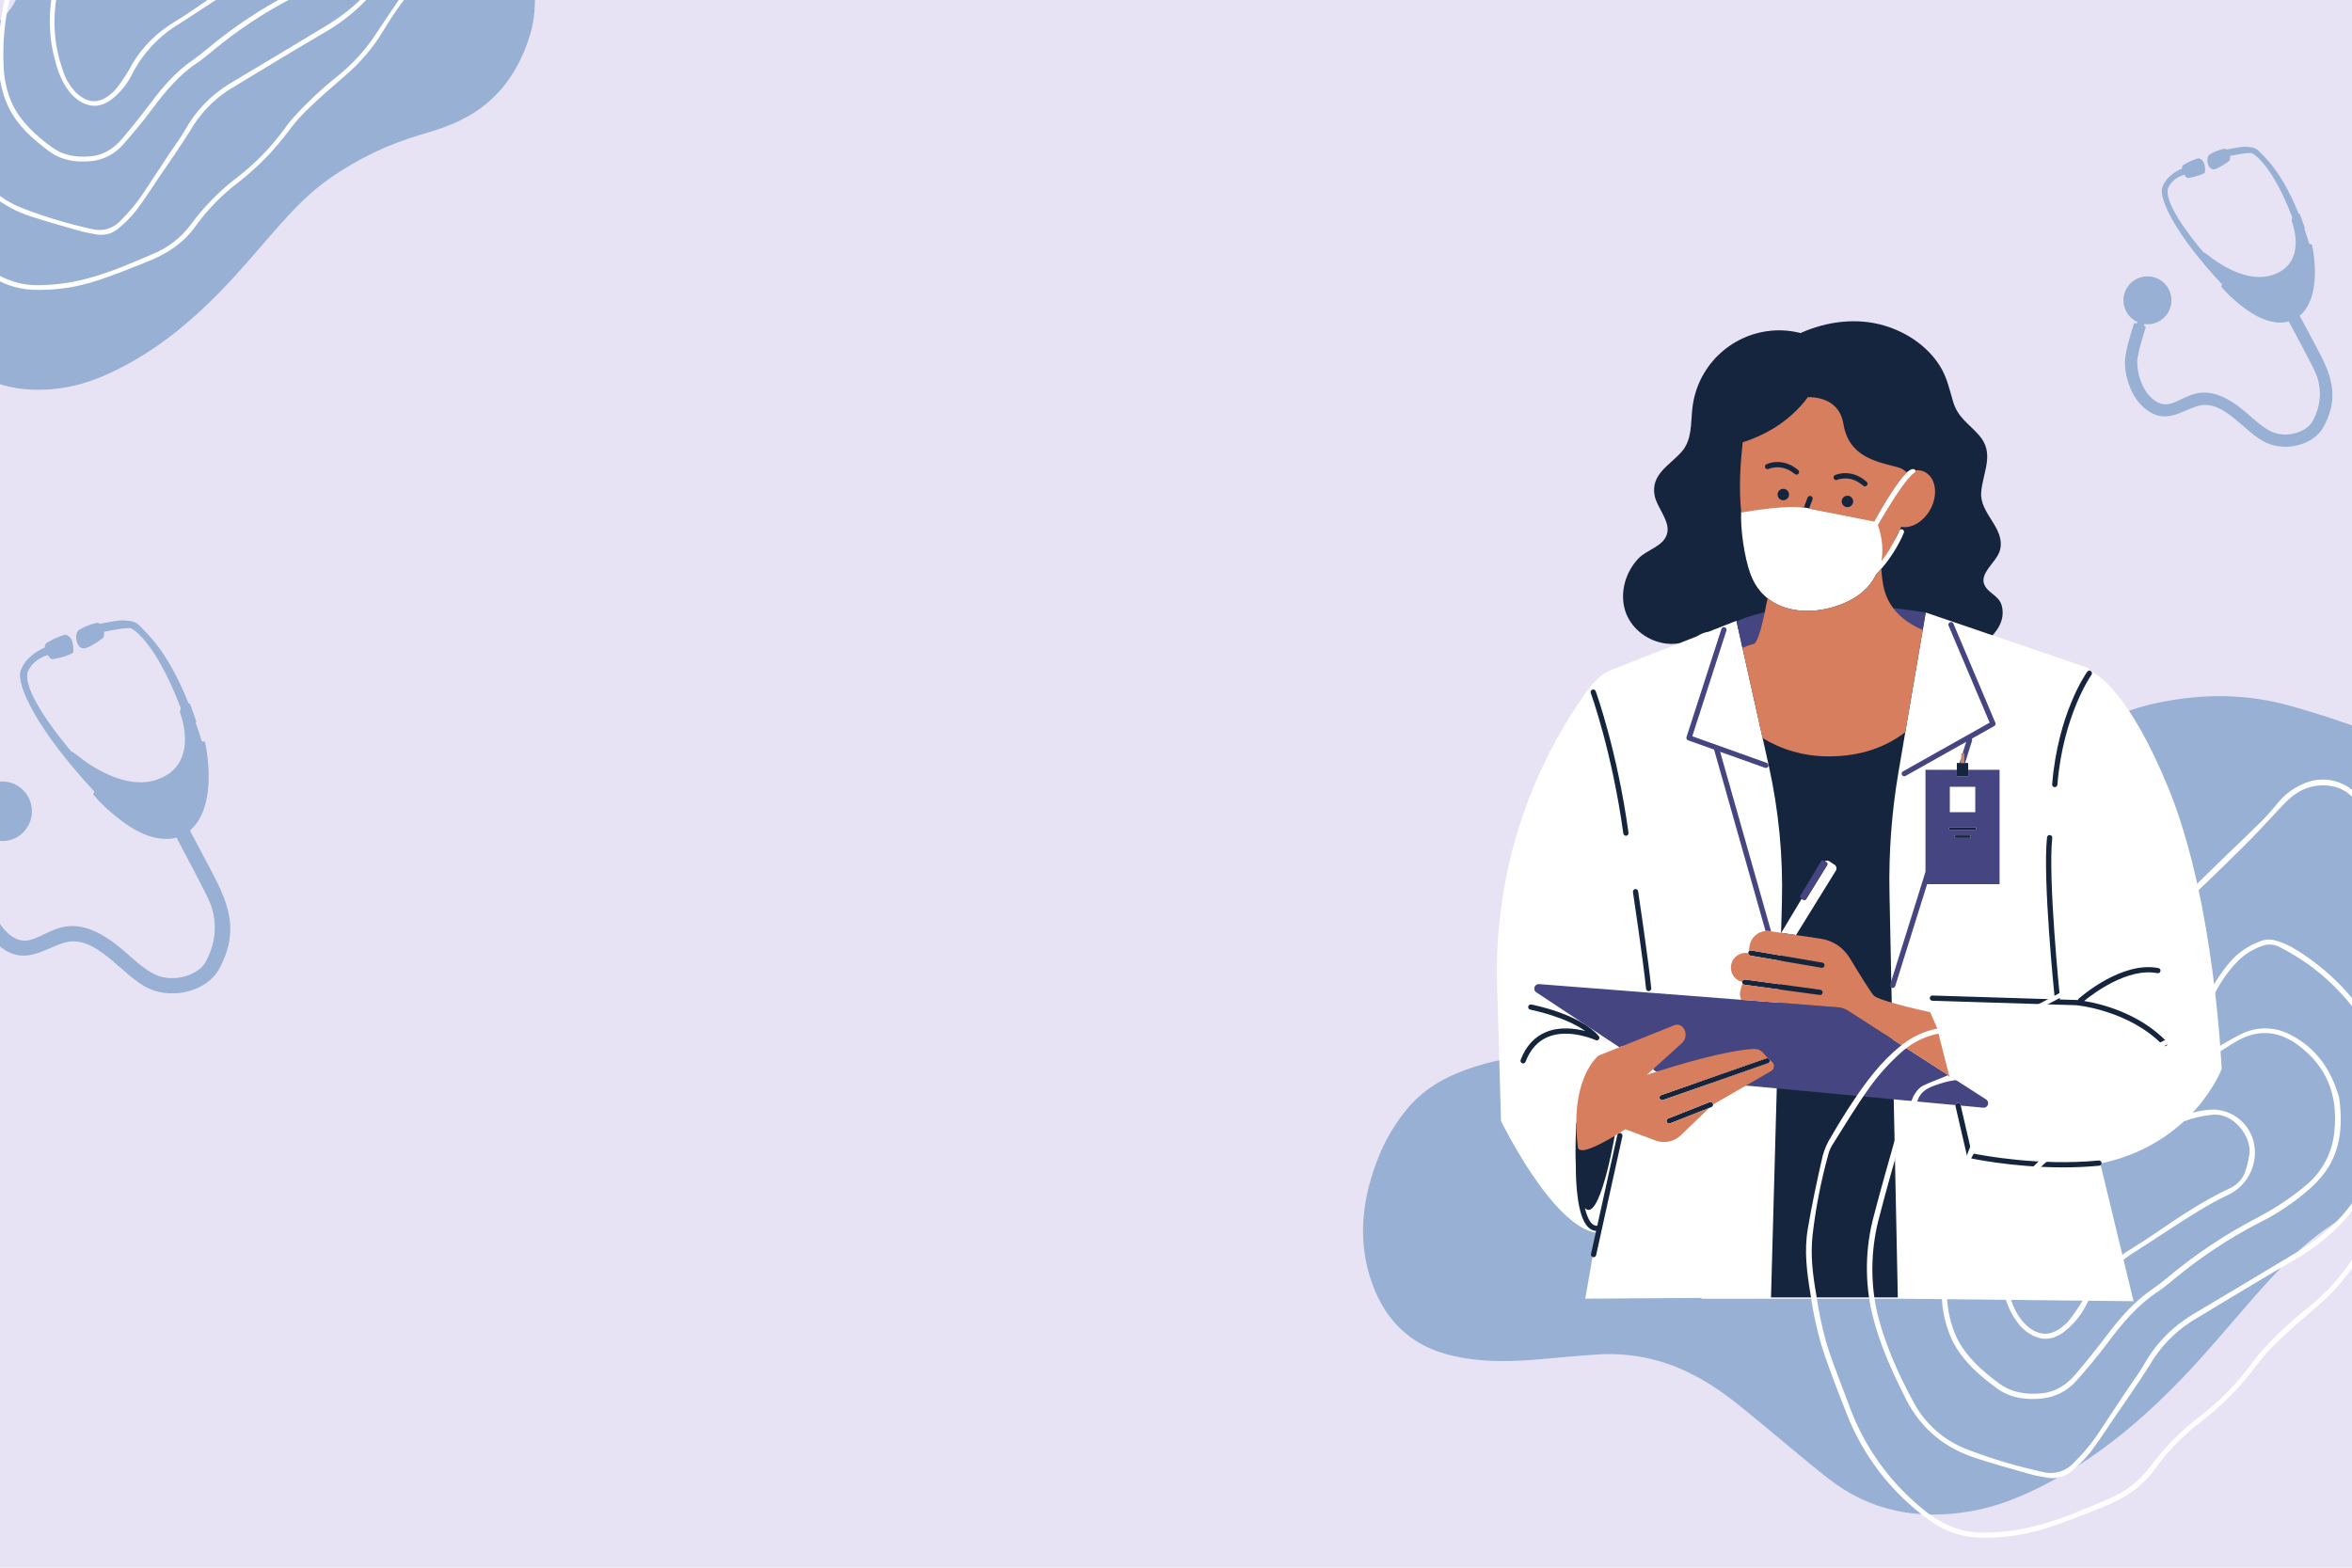<svg xmlns="http://www.w3.org/2000/svg" xmlns:xlink="http://www.w3.org/1999/xlink" width="600" zoomAndPan="magnify" viewBox="0 0 450 300" height="400" preserveAspectRatio="xMidYMid meet" version="1.0"><defs><clipPath id="id1"><path d="M 406.277 28.012 L 447 28.012 L 447 86 L 406.277 86 Z M 406.277 28.012 " clip-rule="nonzero"/></clipPath><clipPath id="id2"><path d="M 0 118.621 L 45 118.621 L 45 191 L 0 191 Z M 0 118.621 " clip-rule="nonzero"/></clipPath><clipPath id="id3"><path d="M 0 0 L 102.555 0 L 102.555 75 L 0 75 Z M 0 0 " clip-rule="nonzero"/></clipPath><clipPath id="id4"><path d="M 286 89 L 425.219 89 L 425.219 249.012 L 286 249.012 Z M 286 89 " clip-rule="nonzero"/></clipPath><clipPath id="id5"><path d="M 345 149 L 450 149 L 450 295 L 345 295 Z M 345 149 " clip-rule="nonzero"/></clipPath><clipPath id="id6"><path d="M 356.754 299.988 L 330.734 171.344 L 452.031 146.812 L 478.047 275.457 Z M 356.754 299.988 " clip-rule="nonzero"/></clipPath><clipPath id="id7"><path d="M 356.754 299.988 L 330.734 171.344 L 452.031 146.812 L 478.047 275.457 Z M 356.754 299.988 " clip-rule="nonzero"/></clipPath><clipPath id="id8"><path d="M 0 0 L 86 0 L 86 56 L 0 56 Z M 0 0 " clip-rule="nonzero"/></clipPath><clipPath id="id9"><path d="M -13.777 60.754 L -37.863 -58.336 L 73.875 -80.934 L 97.961 38.156 Z M -13.777 60.754 " clip-rule="nonzero"/></clipPath><clipPath id="id10"><path d="M -13.777 60.754 L -37.863 -58.336 L 73.875 -80.934 L 97.961 38.156 Z M -13.777 60.754 " clip-rule="nonzero"/></clipPath></defs><rect x="-45" width="540" fill="#ffffff" y="-30" height="360" fill-opacity="1"/><rect x="-45" width="540" fill="#e8e3f4" y="-30" height="360" fill-opacity="1"/><rect x="-45" width="540" fill="#ffffff" y="-30" height="360" fill-opacity="1"/><rect x="-45" width="540" fill="#e8e3f4" y="-30" height="360" fill-opacity="1"/><g clip-path="url(#id1)"><path fill="#98b0d4" d="M 442.191 64.543 C 441.312 62.883 440.469 61.312 439.992 60.426 C 441.77 58.938 442.848 56.215 442.902 52.445 C 442.949 49.418 442.336 46.77 442.336 46.77 C 442.336 46.77 442.109 46.719 441.832 46.688 C 441.625 45.969 441.297 44.98 440.863 43.754 C 440.957 43.715 441.016 43.711 441.016 43.711 L 440.02 40.965 C 440.02 40.965 439.922 40.902 439.777 40.852 C 436.5 32.648 433.129 29.945 432.32 29.043 C 431.469 28.094 430.676 28.191 429.727 28.094 C 429.027 28.023 427.02 28.41 426.004 28.617 C 425.816 28.492 425.66 28.449 425.66 28.449 C 425.66 28.449 424.148 28.715 422.805 29.539 C 422.055 30 422.375 31.367 422.574 31.73 C 422.77 32.094 423.09 32.523 423.785 32.359 C 424.48 32.195 426.309 31.051 426.609 30.652 C 426.668 30.344 426.68 30.078 426.66 29.848 C 427.848 29.598 430.367 29.109 430.895 29.336 C 431.477 29.586 434.887 31.953 438.559 41.562 C 438.516 41.719 438.488 41.906 438.477 42.129 L 438.41 42.156 C 438.41 42.156 438.617 42.668 438.824 43.469 C 439.789 47.199 439.23 51.148 434.812 52.621 C 430.914 53.918 426.402 51.738 423.32 49.488 C 422.594 48.961 422.168 48.586 422.168 48.586 L 422.129 48.629 L 422.039 48.523 C 422.039 48.523 421.832 48.34 421.57 48.277 C 416.004 41.66 414.062 37.438 414.898 35.797 C 415.812 34 417.617 33.52 417.922 33.426 C 418.125 33.773 418.395 34.094 418.668 34.055 C 420.543 33.789 421.723 33.141 421.723 33.141 C 421.723 33.141 422.023 33.176 421.824 31.766 C 421.625 30.355 420.578 30.289 420.578 30.289 C 419.398 30.617 418.273 31.234 417.789 31.531 C 417.492 31.715 417.445 31.996 417.488 32.273 C 417.449 32.266 417.422 32.262 417.422 32.262 C 417.645 32.262 414.699 33.176 413.719 35.797 C 412.926 37.914 416.227 44.926 425.156 54.43 C 425.039 54.672 424.969 54.875 424.969 54.875 C 426.316 56.438 427.938 57.895 429.602 59.105 C 432.758 61.398 435.637 62.137 437.906 61.516 C 439.09 63.715 442.625 70.309 443.133 71.598 C 443.711 73.066 444.715 76.551 442.438 80.648 C 441.32 82.652 437.57 83.941 434.594 82.602 C 432.879 81.828 430.953 79.965 429.508 78.746 C 419.555 70.375 417.051 79.527 412.605 76.875 C 410.035 75.344 408.91 71.789 408.91 69.297 C 408.91 67.605 410.512 62.707 410.547 62.598 C 410.547 62.598 410.391 62.449 410.184 62.285 L 410.281 62.016 C 410.473 62.039 410.668 62.055 410.867 62.055 C 413.402 62.055 415.457 60 415.457 57.469 C 415.457 54.934 413.402 52.883 410.867 52.883 C 408.332 52.883 406.273 54.934 406.273 57.469 C 406.273 59.332 407.387 60.93 408.984 61.648 L 408.918 61.832 C 408.59 61.828 408.309 61.863 408.309 61.863 C 407.691 63.734 406.555 67.449 406.555 69.297 C 406.555 72.184 407.812 76.758 411.398 78.895 C 414.672 80.848 417.371 78.688 420.348 77.734 C 425.371 76.125 429.359 82.82 433.625 84.742 C 437.523 86.5 442.688 85.043 444.496 81.789 C 448.273 74.988 445.254 70.324 442.191 64.543 Z M 442.191 64.543 " fill-opacity="1" fill-rule="nonzero"/></g><g clip-path="url(#id2)"><path fill="#98b0d4" d="M 39.047 164.047 C 37.965 161.984 36.922 160.031 36.336 158.93 C 38.523 157.078 39.852 153.695 39.922 149.004 C 39.98 145.238 39.223 141.949 39.223 141.949 C 39.223 141.949 38.941 141.883 38.602 141.844 C 38.344 140.953 37.945 139.723 37.406 138.199 C 37.523 138.152 37.598 138.145 37.598 138.145 L 36.367 134.73 C 36.367 134.73 36.246 134.652 36.07 134.59 C 32.031 124.391 27.879 121.027 26.879 119.906 C 25.832 118.727 24.859 118.848 23.688 118.727 C 22.828 118.637 20.352 119.117 19.098 119.379 C 18.867 119.219 18.676 119.168 18.676 119.168 C 18.676 119.168 16.816 119.496 15.156 120.523 C 14.234 121.098 14.629 122.797 14.871 123.25 C 15.117 123.703 15.508 124.234 16.367 124.031 C 17.223 123.824 19.477 122.402 19.844 121.906 C 19.918 121.52 19.934 121.191 19.91 120.906 C 21.371 120.598 24.477 119.992 25.125 120.27 C 25.84 120.578 30.043 123.523 34.566 135.473 C 34.52 135.668 34.484 135.902 34.469 136.18 L 34.383 136.211 C 34.383 136.211 34.645 136.848 34.898 137.848 C 36.082 142.484 35.398 147.391 29.953 149.223 C 25.148 150.836 19.594 148.125 15.793 145.332 C 14.898 144.672 14.375 144.207 14.375 144.207 L 14.328 144.258 L 14.215 144.129 C 14.215 144.129 13.961 143.898 13.637 143.82 C 6.777 135.594 4.387 130.348 5.418 128.305 C 6.543 126.07 8.766 125.473 9.145 125.355 C 9.391 125.789 9.727 126.188 10.062 126.137 C 12.371 125.805 13.828 125.004 13.828 125.004 C 13.828 125.004 14.195 125.043 13.949 123.289 C 13.703 121.535 12.414 121.453 12.414 121.453 C 10.961 121.867 9.574 122.633 8.977 123.004 C 8.613 123.227 8.559 123.578 8.605 123.922 C 8.559 123.914 8.527 123.906 8.527 123.906 C 8.797 123.906 5.172 125.043 3.965 128.305 C 2.984 130.938 7.055 139.652 18.055 151.469 C 17.91 151.777 17.828 152.027 17.828 152.027 C 19.484 153.973 21.484 155.781 23.531 157.285 C 27.422 160.137 30.969 161.055 33.766 160.285 C 35.227 163.02 39.582 171.215 40.203 172.816 C 40.914 174.648 42.152 178.98 39.348 184.07 C 37.973 186.566 33.352 188.172 29.684 186.5 C 27.57 185.539 25.199 183.223 23.418 181.711 C 11.152 171.301 8.066 182.68 2.59 179.383 C -0.574 177.477 -1.961 173.055 -1.961 169.961 C -1.961 167.855 0.012 161.762 0.055 161.629 C 0.055 161.629 -0.137 161.445 -0.395 161.242 L -0.273 160.902 C -0.035 160.934 0.203 160.953 0.449 160.953 C 3.574 160.953 6.105 158.402 6.105 155.25 C 6.105 152.102 3.574 149.547 0.449 149.547 C -2.676 149.547 -5.211 152.102 -5.211 155.25 C -5.211 157.566 -3.84 159.555 -1.871 160.449 L -1.953 160.68 C -2.355 160.672 -2.699 160.715 -2.699 160.715 C -3.465 163.043 -4.863 167.66 -4.863 169.961 C -4.863 173.551 -3.316 179.234 1.105 181.895 C 5.141 184.32 8.465 181.633 12.129 180.449 C 18.32 178.449 23.234 186.777 28.488 189.168 C 33.293 191.352 39.656 189.535 41.883 185.492 C 46.543 177.035 42.816 171.234 39.047 164.047 Z M 39.047 164.047 " fill-opacity="1" fill-rule="nonzero"/></g><path fill="#98b0d4" d="M 306.59 200.871 C 310.848 200.82 315.105 201.133 319.309 201.809 C 325.801 202.797 332.391 202.797 338.883 201.859 C 344.852 200.926 350.512 199 356.066 196.711 C 360.113 195.051 362.762 191.98 364.527 188.188 C 366.762 183.352 368.785 178.461 370.758 173.523 C 372.574 169.051 373.977 164.426 376.418 160.266 C 379.738 154.391 384.516 149.449 390.277 145.914 C 394.535 143.367 398.688 140.715 402.945 138.113 C 406.008 136.242 409.434 135.203 412.914 134.477 C 421.426 132.707 429.836 132.707 438.301 135.098 C 448.27 137.906 457.977 141.547 467.371 146.02 C 474.328 149.344 480.195 154.234 485.648 159.641 C 488.656 162.551 491.305 165.828 493.484 169.414 C 495.926 173.473 497.43 178.047 497.742 182.777 C 498.105 187.875 498.262 192.918 496.758 197.855 C 493.848 207.477 488.398 215.223 479.312 219.797 C 475.887 221.566 472.098 222.762 468.359 223.855 C 460.105 226.297 452.316 230.043 445.258 234.98 C 439.91 238.672 435.496 243.406 431.188 248.293 C 426.516 253.648 422 259.105 417.066 264.203 C 409.953 271.535 402.168 278.137 393.184 283.078 C 388.047 285.883 382.75 288.223 376.988 289.211 C 366.969 290.93 357.676 289.211 349.578 282.766 C 345.008 279.176 340.648 275.383 336.184 271.742 C 332.184 268.414 328.188 265.137 323.461 262.852 C 318.168 260.148 312.25 258.898 306.332 259.16 C 301.867 259.418 297.402 259.887 292.988 260.25 C 288.055 260.613 283.125 260.613 278.246 259.523 C 269.574 257.652 264.383 252.141 261.941 243.82 C 259.762 236.176 260.852 228.742 263.707 221.516 C 265.109 217.98 267.082 214.703 269.523 211.844 C 272.898 207.945 277.258 205.707 282.086 204.148 C 287.434 202.434 292.938 201.758 298.492 201.391 Z M 306.59 200.871 " fill-opacity="1" fill-rule="nonzero"/><g clip-path="url(#id3)"><path fill="#98b0d4" d="M -39.695 8.824 C -36.535 8.785 -33.375 9.016 -30.254 9.516 C -25.438 10.246 -20.547 10.246 -15.73 9.555 C -11.301 8.863 -7.098 7.441 -2.977 5.75 C 0.027 4.52 1.992 2.25 3.305 -0.555 C 4.961 -4.129 6.461 -7.746 7.926 -11.395 C 9.273 -14.703 10.316 -18.125 12.125 -21.199 C 14.594 -25.543 18.137 -29.195 22.414 -31.809 C 25.574 -33.691 28.656 -35.652 31.816 -37.574 C 34.086 -38.957 36.629 -39.727 39.211 -40.266 C 45.531 -41.574 51.773 -41.574 58.051 -39.805 C 65.449 -37.73 72.656 -35.039 79.629 -31.73 C 84.793 -29.273 89.145 -25.656 93.191 -21.66 C 95.426 -19.508 97.391 -17.086 99.008 -14.434 C 100.82 -11.434 101.938 -8.051 102.168 -4.555 C 102.438 -0.785 102.555 2.941 101.434 6.594 C 99.277 13.707 95.23 19.434 88.488 22.816 C 85.945 24.125 83.133 25.008 80.359 25.816 C 74.234 27.621 68.457 30.391 63.215 34.043 C 59.246 36.77 55.973 40.27 52.773 43.883 C 49.305 47.844 45.953 51.879 42.293 55.645 C 37.016 61.066 31.238 65.949 24.57 69.602 C 20.758 71.676 16.828 73.406 12.551 74.137 C 5.113 75.406 -1.781 74.137 -7.793 69.371 C -11.184 66.719 -14.418 63.91 -17.734 61.219 C -20.699 58.758 -23.668 56.336 -27.172 54.645 C -31.102 52.648 -35.496 51.727 -39.887 51.918 C -43.199 52.109 -46.516 52.457 -49.789 52.723 C -53.449 52.992 -57.109 52.992 -60.73 52.188 C -67.164 50.801 -71.02 46.727 -72.828 40.578 C -74.445 34.926 -73.637 29.43 -71.52 24.086 C -70.48 21.473 -69.016 19.051 -67.203 16.934 C -64.699 14.051 -61.465 12.398 -57.879 11.246 C -53.91 9.977 -49.828 9.477 -45.703 9.207 Z M -39.695 8.824 " fill-opacity="1" fill-rule="nonzero"/></g><g clip-path="url(#id4)"><path fill="#ffffff" d="M 425.059 204.59 C 425.059 204.59 423.77 172.648 414.945 150.988 C 407.445 132.574 401.273 128.887 399.59 128.195 L 399.625 127.859 L 381.258 121.586 L 367.52 113.09 C 355.551 118.738 343.598 119.535 331.652 115.422 L 320.855 123.27 L 308.215 128.238 C 306.836 128.777 305.695 129.688 304.867 130.812 L 304.832 130.613 C 292.332 147.254 285.852 167.633 286.441 188.422 L 287.184 214.504 C 287.184 214.504 296.992 234.754 305.5 235.926 L 303.301 248.523 L 325.559 248.371 L 325.555 248.535 L 364.004 248.535 L 408.207 249.012 L 401.844 222.656 C 419.672 218.949 425.059 204.59 425.059 204.59 Z M 334.887 109.789 C 333.723 106.57 332.969 101.258 333.129 97.934 C 333.129 97.934 341.031 93.125 344.547 93.773 C 352.285 95.203 357.543 97.016 358.973 97.316 C 360.535 94.641 363.719 91.109 365.738 89.809 C 365.973 89.66 366.281 89.727 366.434 89.957 C 366.582 90.191 366.516 90.5 366.281 90.648 C 364.547 91.77 361.078 97.367 359.293 100.438 C 359.672 101.656 361.117 102.508 360.504 105.523 C 362.887 102.586 363.312 101.629 363.332 101.59 C 363.43 101.332 363.719 101.203 363.98 101.305 C 364.238 101.406 364.363 101.699 364.262 101.953 C 364.18 102.164 362.488 106.383 358.977 109.875 C 358.145 111.648 356.719 113.344 354.355 114.672 C 348.227 118.105 337.992 118.352 334.887 109.789 " fill-opacity="1" fill-rule="nonzero"/></g><path fill="#15253d" d="M 414.57 199.348 C 409.207 193.793 401.828 192.055 398.746 191.551 C 400.387 190.207 407.051 185.113 412.766 186.234 C 413.039 186.289 413.301 186.113 413.355 185.84 C 413.41 185.57 413.23 185.305 412.961 185.254 C 405.93 183.875 398.035 190.824 397.699 191.121 C 397.621 191.195 397.566 191.285 397.543 191.387 C 397.426 191.371 397.344 191.363 397.312 191.363 L 394.055 191.262 C 394.105 191.172 394.133 191.066 394.121 190.957 C 394.098 190.73 391.809 168.156 392.648 160.344 C 392.68 160.066 392.48 159.82 392.207 159.793 C 391.934 159.762 391.684 159.961 391.652 160.234 C 390.797 168.152 393.027 190.125 393.125 191.059 C 393.129 191.121 393.148 191.18 393.176 191.234 L 369.742 190.508 C 369.453 190.496 369.23 190.715 369.223 190.992 C 369.215 191.266 369.434 191.496 369.707 191.508 L 397.258 192.363 C 397.355 192.371 407.324 193.289 413.852 200.043 C 413.949 200.145 414.082 200.195 414.211 200.195 C 414.336 200.195 414.461 200.148 414.559 200.055 C 414.758 199.863 414.766 199.547 414.57 199.348 Z M 378.102 158.531 C 378.102 158.391 377.992 158.281 377.852 158.281 L 373.117 158.281 C 372.977 158.281 372.867 158.391 372.867 158.531 C 372.867 158.668 372.977 158.781 373.117 158.781 L 377.852 158.781 C 377.992 158.781 378.102 158.668 378.102 158.531 Z M 366.434 89.957 C 366.281 89.727 366.004 89.723 365.738 89.809 C 363.566 90.516 360.121 97.027 358.562 99.707 C 357.133 99.406 352.707 98.504 344.969 97.074 C 341.449 96.426 333.129 97.934 333.129 97.934 C 332.969 101.258 333.723 106.57 334.887 109.789 C 337.992 118.352 348.227 118.105 354.355 114.672 C 356.719 113.344 358.145 111.648 358.977 109.875 C 362.488 106.383 364.18 102.164 364.262 101.953 C 364.363 101.699 364.238 101.406 363.98 101.305 C 363.719 101.203 363.43 101.332 363.332 101.59 C 363.312 101.629 363.129 102.746 360.746 105.684 C 361.359 102.668 360.441 101.672 360.062 100.453 C 361.844 97.383 364.547 91.77 366.281 90.648 C 366.516 90.5 366.582 90.191 366.434 89.957 Z M 345.566 172.047 C 345.449 172.234 345.207 172.293 345.02 172.188 L 344.699 172.008 L 340.797 178.516 L 343.629 178.934 L 351.246 166.613 C 351.48 166.23 351.375 165.73 350.996 165.48 L 350.023 164.832 C 349.754 164.652 349.418 164.652 349.152 164.801 L 349.457 165.004 C 349.641 165.125 349.695 165.371 349.578 165.555 M 381.23 121.578 L 368.438 117.211 L 367.68 121.656 L 363.227 147.758 C 361.926 155.402 361.348 163.152 361.508 170.902 L 363.102 248.281 L 338.84 248.281 L 340.465 189.355 L 333.746 188.441 C 333.473 188.406 333.281 188.152 333.32 187.879 C 333.355 187.605 333.609 187.418 333.883 187.449 L 340.492 188.348 L 340.617 183.852 L 334.895 182.871 C 334.621 182.824 334.438 182.566 334.484 182.293 C 334.531 182.023 334.789 181.84 335.066 181.887 L 340.648 182.84 L 340.926 172.734 C 341.168 163.902 340.316 155.07 338.395 146.445 L 334.301 128.113 L 332.223 118.801 L 326.863 120.906 C 326.391 120.965 325.887 121.121 325.344 121.395 C 325.082 121.523 324.832 121.664 324.578 121.805 L 321.273 123.105 C 320.242 123.277 319.188 123.262 318.141 123.059 C 314.863 122.426 311.918 120.059 310.926 116.824 C 309.863 113.367 311.012 109.438 313.488 106.859 C 315.16 105.117 318.445 104.555 319.004 101.934 C 319.488 99.641 316.996 97.074 316.574 94.84 C 315.797 90.742 319.477 89.043 321.762 86.426 C 323.773 84.121 323.465 81.008 323.789 78.172 C 324.004 76.297 324.492 74.504 325.301 72.797 C 328.758 65.504 336.887 61.77 344.477 63.734 C 349.531 61.477 355.246 60.746 360.516 62.305 C 364.75 63.559 368.672 66.172 371.078 69.91 C 372.453 72.043 372.957 74.387 373.656 76.785 C 374.57 79.938 376.648 81.012 378.652 83.297 C 381.688 86.766 379.402 90.23 379.059 94.148 C 378.695 98.289 383.648 100.961 382.68 105.164 C 382.039 107.941 377.387 110.258 380.621 113.141 C 381.867 114.25 382.875 114.691 383.117 116.535 C 383.383 118.516 382.504 120.168 381.23 121.578 Z M 401.539 222.082 C 390.141 223.176 379.203 221.09 377.25 220.688 L 375.113 211.453 C 375.051 211.184 374.777 211.016 374.512 211.078 C 374.242 211.141 374.074 211.41 374.137 211.68 L 376.344 221.223 C 376.387 221.41 376.535 221.559 376.723 221.598 C 376.82 221.621 384.875 223.395 394.711 223.395 C 396.949 223.395 399.285 223.305 401.637 223.078 C 401.91 223.051 402.113 222.809 402.086 222.531 C 402.062 222.258 401.82 222.051 401.539 222.082 Z M 374.148 159.855 C 374.008 159.855 373.898 159.969 373.898 160.105 C 373.898 160.242 374.008 160.355 374.148 160.355 L 376.82 160.355 C 376.961 160.355 377.07 160.242 377.07 160.105 C 377.07 159.969 376.961 159.855 376.82 159.855 Z M 374.395 146.008 L 374.395 148.621 L 376.57 148.621 L 376.57 146.008 Z M 305.906 198.898 C 306.047 198.711 306.039 198.449 305.887 198.27 C 302.262 194.023 293.352 192.301 292.977 192.227 C 292.703 192.18 292.441 192.355 292.391 192.625 C 292.34 192.898 292.516 193.16 292.789 193.211 C 292.867 193.227 299.32 194.477 303.324 197.312 C 301.355 196.797 298.469 196.414 295.836 197.48 C 293.598 198.387 291.949 200.184 290.945 202.82 C 290.844 203.078 290.977 203.367 291.234 203.465 C 291.293 203.488 291.352 203.5 291.414 203.5 C 291.613 203.5 291.805 203.379 291.879 203.18 C 292.785 200.816 294.242 199.211 296.211 198.41 C 300.27 196.766 305.246 199.023 305.297 199.047 C 305.508 199.145 305.762 199.086 305.906 198.898 Z M 337.941 202.527 L 317.84 209.562 C 317.578 209.656 317.441 209.941 317.535 210.203 C 317.605 210.406 317.801 210.535 318.004 210.535 C 318.062 210.535 318.117 210.527 318.172 210.508 L 338.27 203.473 C 338.531 203.379 338.672 203.094 338.578 202.832 C 338.488 202.574 338.199 202.434 337.941 202.527 Z M 310.027 216.828 C 309.754 216.77 309.488 216.941 309.43 217.211 L 305.598 234.57 C 305.566 234.562 305.539 234.562 305.508 234.562 C 305.145 234.562 304.82 234.41 304.52 234.094 C 303.957 233.508 303.543 232.461 303.242 231.203 C 303.34 231.297 303.438 231.375 303.543 231.434 C 306.449 233.027 309.238 215.676 309.238 215.676 L 301.586 214.875 C 301.586 214.875 301.324 219.012 301.496 223.164 C 301.496 226.258 301.75 232.656 303.793 234.785 C 304.258 235.266 304.789 235.527 305.379 235.559 L 304.402 239.973 C 304.344 240.242 304.516 240.508 304.785 240.566 C 304.82 240.578 304.859 240.578 304.895 240.578 C 305.125 240.578 305.332 240.422 305.383 240.188 L 310.41 217.426 C 310.469 217.156 310.297 216.891 310.027 216.828 Z M 393.09 150.633 C 393.105 150.633 393.121 150.633 393.133 150.633 C 393.391 150.633 393.609 150.434 393.633 150.172 C 394.707 136.902 400.102 129.203 400.156 129.129 C 400.316 128.902 400.266 128.59 400.039 128.43 C 399.812 128.27 399.5 128.32 399.344 128.547 C 399.113 128.867 393.734 136.527 392.633 150.094 C 392.609 150.367 392.816 150.609 393.09 150.633 Z M 304.66 131.977 C 304.398 132.074 304.266 132.359 304.359 132.621 C 304.402 132.73 308.41 143.766 310.586 159.5 C 310.621 159.754 310.836 159.934 311.082 159.934 C 311.105 159.934 311.129 159.934 311.152 159.93 C 311.426 159.891 311.617 159.637 311.578 159.363 C 309.391 143.523 305.344 132.387 305.301 132.277 C 305.207 132.016 304.918 131.883 304.66 131.977 Z M 327.074 210.918 L 319.172 214.039 C 318.914 214.141 318.785 214.43 318.887 214.688 C 318.969 214.883 319.156 215.004 319.355 215.004 C 319.414 215.004 319.48 214.992 319.539 214.969 L 327.441 211.848 C 327.703 211.746 327.828 211.453 327.727 211.199 C 327.625 210.941 327.332 210.812 327.074 210.918 Z M 313.418 170.555 C 313.434 170.688 315.387 183.664 315.93 189.121 C 315.957 189.395 315.758 189.641 315.484 189.668 C 315.465 189.668 315.449 189.672 315.434 189.672 C 315.176 189.672 314.961 189.477 314.934 189.219 C 314.391 183.789 312.445 170.836 312.426 170.703 C 312.383 170.43 312.574 170.176 312.844 170.137 C 313.117 170.098 313.375 170.281 313.418 170.555 " fill-opacity="1" fill-rule="nonzero"/><path fill="#454582" d="M 378.102 158.531 C 378.102 158.391 377.992 158.281 377.852 158.281 L 373.117 158.281 C 372.977 158.281 372.867 158.391 372.867 158.531 C 372.867 158.668 372.977 158.781 373.117 158.781 L 377.852 158.781 C 377.992 158.781 378.102 158.668 378.102 158.531 Z M 377.07 160.105 C 377.07 159.969 376.961 159.855 376.82 159.855 L 374.148 159.855 C 374.008 159.855 373.898 159.969 373.898 160.105 C 373.898 160.242 374.008 160.355 374.148 160.355 L 376.82 160.355 C 376.961 160.355 377.07 160.242 377.07 160.105 Z M 373.051 155.422 L 377.922 155.422 L 377.922 150.559 L 373.051 150.559 Z M 382.57 147.316 L 382.57 169.203 L 368.707 169.203 L 362.605 188.707 C 362.539 188.922 362.34 189.059 362.125 189.059 C 362.074 189.059 362.027 189.051 361.977 189.035 C 361.938 189.023 361.91 189.004 361.879 188.984 C 361.684 188.871 361.574 188.637 361.648 188.41 L 361.855 187.746 L 368.398 166.832 L 368.398 147.316 L 374.395 147.316 L 374.395 148.621 L 376.57 148.621 L 376.57 147.316 Z M 322.984 141.672 L 327.949 143.445 L 337.793 178.164 C 338.09 178.137 338.398 178.145 338.707 178.203 L 338.855 178.227 L 329.109 143.863 L 337.691 146.93 C 337.953 147.023 338.238 146.891 338.332 146.629 C 338.426 146.367 338.289 146.082 338.027 145.988 L 323.781 140.891 L 330.309 120.672 C 330.395 120.406 330.25 120.125 329.988 120.039 C 329.723 119.953 329.441 120.102 329.355 120.363 L 322.676 141.043 C 322.594 141.301 322.73 141.578 322.984 141.672 Z M 379.992 210.395 L 372.934 205.855 L 353.559 193.402 C 352.988 193.035 352.336 192.812 351.66 192.762 L 333.141 191.324 L 315.535 189.961 L 294.477 188.324 C 293.594 188.258 293.195 189.41 293.938 189.898 L 303.219 196.039 C 303.402 196.152 303.582 196.273 303.758 196.395 L 309.828 200.41 L 310.301 200.219 L 316.457 204.438 L 316.23 204.641 L 316.91 205.09 C 317.02 205.059 317.137 205.02 317.254 204.984 L 320.207 207.008 L 324.48 207.238 L 337.941 202.527 C 338.199 202.434 338.488 202.574 338.578 202.832 C 338.672 203.094 338.531 203.379 338.27 203.473 L 327.102 207.383 L 334.742 207.797 L 339.945 208.281 L 362.32 210.375 L 374.133 211.477 C 374.168 211.285 374.312 211.125 374.512 211.078 C 374.777 211.016 375.051 211.184 375.113 211.453 L 375.141 211.57 L 379.449 211.973 C 380.344 212.055 380.754 210.879 379.992 210.395 Z M 344.617 171.961 L 344.699 172.008 L 345.02 172.188 C 345.207 172.293 345.449 172.234 345.566 172.047 L 349.578 165.555 C 349.695 165.371 349.641 165.125 349.457 165.004 L 349.152 164.801 L 348.984 164.691 C 348.793 164.562 348.531 164.621 348.41 164.82 L 344.469 171.398 C 344.352 171.594 344.418 171.848 344.617 171.961 Z M 335.531 123.211 C 336.172 123.043 336.914 120.578 337.645 117.145 C 334.926 117.781 333.16 118.484 332.246 118.906 L 333.379 123.98 C 334.016 123.68 334.73 123.418 335.531 123.211 Z M 375.234 144.996 L 374.914 146.008 L 375.234 146.008 Z M 367.871 120.527 L 368.438 117.211 C 366.254 116.859 364.188 116.582 362.215 116.363 C 363.715 118.348 365.824 119.664 367.871 120.527 Z M 372.816 119.734 C 372.707 119.477 372.828 119.184 373.082 119.078 C 373.34 118.969 373.633 119.09 373.738 119.344 L 381.766 138.312 C 381.867 138.547 381.773 138.816 381.551 138.941 L 377.281 141.344 C 377.336 141.453 377.352 141.586 377.312 141.715 L 375.969 146.008 L 375.734 146.008 L 375.734 144.34 C 375.734 144.215 375.637 144.113 375.516 144.098 L 376.184 141.961 L 364.578 148.488 C 364.336 148.625 364.031 148.539 363.895 148.297 C 363.758 148.059 363.844 147.75 364.086 147.617 L 380.672 138.289 L 372.816 119.734 " fill-opacity="1" fill-rule="nonzero"/><path fill="#d77e5e" d="M 375.516 144.098 C 375.504 144.098 375.496 144.09 375.484 144.09 C 375.344 144.09 375.234 144.203 375.234 144.34 L 375.234 146.008 L 375.734 146.008 L 375.734 144.34 C 375.734 144.215 375.637 144.113 375.516 144.098 Z M 338.559 202.801 C 338.566 202.812 338.574 202.82 338.578 202.832 C 338.672 203.094 338.531 203.379 338.27 203.473 L 318.172 210.508 C 318.117 210.527 318.062 210.535 318.004 210.535 C 317.801 210.535 317.605 210.406 317.535 210.203 C 317.441 209.941 317.578 209.656 317.84 209.562 L 337.941 202.527 C 338.051 202.488 338.16 202.496 338.262 202.531 L 337.363 201.5 C 336.914 200.984 336.258 200.707 335.57 200.734 C 330.43 200.953 320.906 203.82 316.91 205.09 C 316.379 205.262 315.945 205.402 315.633 205.504 C 315.27 205.621 315.066 205.691 315.066 205.691 L 315.684 205.137 L 316.23 204.641 L 321.766 199.648 C 322.621 198.879 322.742 197.586 322.051 196.668 C 321.652 196.141 320.953 195.949 320.34 196.195 L 309.828 200.41 L 305.812 202.02 C 305.812 202.02 301.578 205.32 301.586 214.875 C 301.586 216.285 301.68 217.828 301.891 219.52 C 302.102 221.195 306.336 218.93 308.945 217.363 C 309.152 217.234 309.352 217.113 309.539 217 C 309.609 216.918 309.703 216.859 309.809 216.832 C 310.508 216.395 310.961 216.094 310.961 216.094 L 314.066 217.254 L 316.738 218.25 C 318.414 218.879 320.297 218.488 321.586 217.25 L 327.039 212.008 L 319.539 214.969 C 319.48 214.992 319.414 215.004 319.355 215.004 C 319.156 215.004 318.969 214.883 318.887 214.688 C 318.785 214.43 318.914 214.141 319.172 214.039 L 327.074 210.918 C 327.332 210.812 327.625 210.941 327.727 211.199 C 327.75 211.254 327.754 211.312 327.754 211.367 L 334.059 207.734 L 338.848 204.973 C 339.523 204.582 339.598 203.637 338.988 203.145 Z M 369.293 193.699 C 369.293 193.699 365.117 192.801 361.938 191.875 C 360.277 191.387 358.891 190.895 358.512 190.516 C 357.957 189.965 355.613 186.156 353.898 183.324 C 352.695 181.328 350.66 179.977 348.355 179.633 L 343.629 178.934 L 340.797 178.516 L 340.766 178.508 L 338.855 178.227 L 338.707 178.203 C 338.398 178.145 338.09 178.137 337.793 178.164 C 336.246 178.293 334.934 179.48 334.727 181.098 L 334.602 182.062 C 334.711 181.93 334.883 181.852 335.066 181.887 L 348.668 184.211 C 348.941 184.258 349.125 184.516 349.078 184.789 C 349.035 185.031 348.824 185.207 348.586 185.207 C 348.555 185.207 348.527 185.203 348.5 185.195 L 334.895 182.871 C 334.66 182.832 334.5 182.633 334.488 182.406 L 334.461 182.398 C 332.879 182.121 331.387 183.23 331.191 184.82 L 331.188 184.859 C 331.016 186.277 331.945 187.582 333.32 187.91 C 333.32 187.898 333.316 187.891 333.32 187.879 C 333.355 187.605 333.609 187.418 333.883 187.449 L 348.285 189.41 C 348.559 189.445 348.75 189.699 348.711 189.973 C 348.68 190.223 348.465 190.406 348.215 190.406 C 348.195 190.406 348.172 190.402 348.148 190.402 L 333.746 188.441 C 333.582 188.418 333.453 188.316 333.383 188.18 L 333.008 189.477 C 332.824 190.109 332.887 190.758 333.141 191.324 L 351.66 192.762 C 352.336 192.812 352.988 193.035 353.559 193.402 L 372.934 205.855 C 372.078 202.434 371.246 199.18 370.578 196.617 Z M 337.23 141.234 L 333.379 123.98 C 334.016 123.68 334.73 123.418 335.531 123.211 C 336.172 123.043 336.914 120.578 337.645 117.145 C 337.824 116.309 338.004 115.414 338.18 114.484 C 342.648 118.047 349.688 117.285 354.355 114.672 C 356.719 113.344 358.145 111.648 358.977 109.875 C 359.316 109.535 359.637 109.191 359.945 108.84 C 360.051 110.461 360.242 111.906 360.555 113.012 C 360.918 114.305 361.496 115.41 362.215 116.363 C 363.715 118.348 365.824 119.664 367.871 120.527 L 364.531 140.113 C 361 142.828 356.25 144.746 349.871 144.746 C 344.984 144.746 340.648 143.34 337.23 141.234 " fill-opacity="1" fill-rule="nonzero"/><path fill="#d77e5e" d="M 369.348 97.434 C 368.355 99.277 366.762 100.492 365.195 100.797 C 365.164 100.805 365.133 100.812 365.098 100.82 C 364.641 100.898 364.188 100.898 363.754 100.809 C 363.668 101 363.578 101.191 363.488 101.387 C 363.477 101.402 363.461 101.418 363.453 101.441 C 363.453 101.445 363.434 101.496 363.395 101.586 C 362.801 102.848 362.156 104.082 361.461 105.27 C 361.027 105.953 360.527 106.68 359.953 107.406 C 360.527 104.387 359.691 101.664 359.297 100.453 C 359.742 99.66 360.406 98.59 361.012 97.582 C 362.777 94.652 364.988 91.312 366.27 90.465 C 366.434 90.355 366.508 90.168 366.484 89.984 C 367.129 89.938 367.754 90.051 368.32 90.352 C 368.676 90.543 368.98 90.801 369.238 91.102 C 370.488 92.547 370.59 95.117 369.348 97.434 Z M 357.18 92.91 C 357.082 93.02 356.949 93.074 356.812 93.078 C 356.691 93.078 356.57 93.035 356.473 92.949 C 354.012 90.758 351.613 91.785 351.512 91.828 C 351.258 91.938 350.965 91.828 350.852 91.574 C 350.738 91.324 350.848 91.027 351.098 90.914 C 351.223 90.859 354.18 89.562 357.141 92.203 C 357.348 92.387 357.367 92.703 357.18 92.91 Z M 354.555 96.074 C 354.488 96.676 353.949 97.109 353.348 97.043 C 352.742 96.98 352.309 96.441 352.375 95.84 C 352.438 95.238 352.98 94.805 353.582 94.867 C 354.184 94.934 354.621 95.473 354.555 96.074 Z M 344.098 90.652 C 344 90.77 343.859 90.828 343.719 90.832 C 343.602 90.832 343.484 90.793 343.391 90.711 C 340.848 88.578 338.426 89.723 338.402 89.734 C 338.152 89.859 337.852 89.758 337.73 89.508 C 337.609 89.258 337.711 88.961 337.961 88.836 C 338.082 88.777 341 87.395 344.035 89.945 C 344.25 90.125 344.273 90.441 344.098 90.652 Z M 342.281 94.754 C 342.215 95.355 341.676 95.789 341.074 95.727 C 340.469 95.66 340.035 95.121 340.102 94.52 C 340.164 93.918 340.707 93.484 341.309 93.551 C 341.91 93.613 342.348 94.152 342.281 94.754 Z M 363.078 89.41 C 359.145 88.359 353.742 87.516 352.699 81.129 C 351.953 76.562 347.922 75.984 345.91 75.988 C 342.188 81.02 337.125 83.469 333.418 84.645 C 333.004 88.594 332.641 93.359 333.156 98.094 C 334.668 97.812 341.906 96.621 345.035 97.156 C 345.074 97.164 345.074 97.164 345.102 97.168 C 345.312 96.586 345.555 95.941 345.84 95.215 C 345.941 94.957 346.234 94.832 346.492 94.934 C 346.75 95.035 346.875 95.328 346.773 95.586 C 346.547 96.156 346.324 96.754 346.113 97.344 C 346.09 97.34 357.23 99.543 358.598 99.809 C 359.18 98.785 360.109 97.098 361.074 95.562 C 362.285 93.637 363.641 91.656 364.77 90.469 C 364.789 90.449 364.805 90.43 364.82 90.414 C 364.363 89.949 363.789 89.602 363.078 89.41 " fill-opacity="1" fill-rule="nonzero"/><g clip-path="url(#id5)"><g clip-path="url(#id6)"><g clip-path="url(#id7)"><path fill="#ffffff" d="M 454.996 162.594 C 455.809 167.281 456.562 172.012 457.438 176.688 C 458.309 181.156 459.375 185.586 460.277 190.051 C 460.859 192.918 461.176 195.84 461.961 198.699 C 462.992 202.629 463.805 206.637 464.379 210.66 C 464.895 214.047 464.531 217.48 463.336 220.672 C 461.465 225.562 458.879 230.121 455.656 234.23 C 454.18 236.191 452.785 238.238 451.512 240.359 C 449.352 243.988 446.598 247.223 443.398 249.938 C 440.844 252.117 438.293 254.328 435.867 256.652 C 434.348 258.078 432.965 259.648 431.703 261.328 C 428.703 265.359 425.137 268.961 421.16 272.039 C 417.887 274.535 414.941 277.504 412.512 280.809 C 409.93 284.555 406.305 286.848 402.203 288.457 C 398.859 289.777 395.555 291.125 392.105 292.262 C 387.699 293.73 383.105 294.422 378.469 294.242 C 375.031 294.09 371.766 292.918 369.023 290.824 C 361.965 285.742 356.531 278.734 353.355 270.625 C 351.609 266.195 349.867 261.801 348.449 257.305 C 347.539 254.164 346.855 250.945 346.406 247.711 C 345.707 243.582 345.156 239.352 345.879 235.168 C 346.664 230.465 347.668 225.816 348.734 221.16 C 349.086 219.867 349.648 218.602 350.371 217.469 C 351.66 215.242 353.02 213.035 354.457 210.879 C 357.043 206.996 359.855 203.207 363.516 200.262 C 366.773 197.5 371.039 196.195 375.285 196.625 C 376.535 196.746 377.777 196.492 378.883 195.898 C 380.809 194.965 382.855 194.312 385.004 193.98 C 386.926 193.559 388.758 192.848 390.48 191.926 C 396.527 188.801 402.414 185.406 407.633 180.891 C 413.23 176.062 418.566 170.945 423.816 165.746 C 426.801 162.805 429.871 159.977 432.848 157 C 434.012 155.852 435.012 154.562 436.09 153.328 C 437.469 151.727 439.234 150.52 441.199 149.785 C 445.367 148.16 450.078 149.887 452.223 153.762 C 453.609 156.566 454.582 159.523 454.996 162.594 Z M 379.703 196.578 C 378.48 197.438 376.988 197.809 375.527 197.66 C 371.227 197.105 366.906 198.488 363.688 201.445 C 361.438 203.461 359.406 205.703 357.652 208.16 C 355.105 211.73 352.84 215.512 350.492 219.242 C 350.168 219.816 349.887 220.449 349.75 221.121 C 348.375 226.117 347.391 231.199 346.797 236.34 C 346.371 240.121 346.82 243.863 347.465 247.566 C 347.902 250.734 348.574 253.887 349.441 257.004 C 350.738 261.219 352.445 265.281 353.969 269.449 C 356.703 276.73 361.297 283.266 367.324 288.32 C 370.676 291.238 374.52 293.242 379.164 293.285 C 382.746 293.309 386.332 292.855 389.82 291.91 C 394.48 290.699 398.891 288.754 403.348 286.871 C 406.559 285.574 409.391 283.406 411.418 280.625 C 414.098 277.031 417.262 273.812 420.832 271.09 C 424.789 268.082 428.254 264.5 431.125 260.492 C 431.555 259.93 431.988 259.371 432.457 258.832 C 435.348 255.602 438.5 252.66 441.906 249.969 C 445.039 247.438 447.773 244.441 449.953 241.082 C 452.09 237.836 454.312 234.672 456.523 231.445 C 459.004 227.891 461.051 224.016 462.578 219.945 C 464.059 215.98 463.797 211.996 462.992 208.023 C 462.242 204.309 461.328 200.625 460.543 196.918 C 459.516 191.836 458.59 186.766 457.496 181.695 C 456.254 175.875 455.137 170.027 454.344 164.082 C 453.93 160.844 452.98 157.676 451.562 154.707 C 449.375 150.129 444.609 149.637 441.277 150.852 C 439.117 151.629 437.562 153.199 436.027 154.867 C 433.738 157.363 431.438 159.797 429.059 162.176 C 425.734 165.461 422.406 168.711 419 171.91 C 412.074 178.434 405.254 185.137 396.695 189.648 C 393.34 191.414 390.004 193.105 386.621 194.738 C 384.723 195.633 382.781 196.297 380.871 197.125 C 380.207 197.395 379.934 197.211 379.703 196.578 Z M 372.848 205.973 C 375.695 205.395 378.535 205.633 381.371 205.672 C 391.992 205.797 402.379 204.273 412.148 200.023 C 415.5 198.566 418.621 196.645 420.781 193.527 C 421.34 192.738 421.809 191.863 422.215 191 C 423.383 188.527 424.887 186.188 426.645 184.102 C 428.16 182.336 430.137 180.988 432.355 180.164 C 433.324 179.73 434.438 179.676 435.457 180.012 C 436.539 180.301 437.547 180.742 438.543 181.289 C 445.574 185.395 451.277 191.363 455.051 198.57 C 456.359 201.156 457.074 204.027 457.086 206.945 C 457.164 210.355 457.48 213.785 456.621 217.113 C 455.508 221.543 454.176 225.914 451.543 229.738 C 448.262 234.402 443.941 238.297 438.957 241.102 C 432.375 244.945 425.852 248.91 419.324 252.84 C 416.008 254.969 413.223 257.875 411.254 261.289 C 409.145 264.668 406.863 267.875 404.629 271.145 C 403.105 273.383 401.629 275.684 399.988 277.848 C 398.957 279.141 397.793 280.293 396.543 281.359 C 395.195 282.617 393.324 283.129 391.543 282.746 C 390.41 282.531 389.289 282.387 388.195 282.031 C 384.805 281.09 381.445 280.141 378.09 279.055 C 372.148 277.137 367.633 273.504 364.727 267.887 C 362.055 262.594 359.609 257.254 358.203 251.465 C 356.742 245.25 356.855 238.746 358.539 232.574 C 359.84 227.562 361.281 222.555 362.688 217.555 C 363.312 215.258 364.266 213.066 365.527 211.047 C 365.859 210.504 365.965 209.84 366.371 209.316 C 366.723 208.703 367.227 208.16 367.836 207.797 C 369.418 207.039 371.074 206.465 372.703 205.762 Z M 358.992 250.492 C 360.355 256.559 362.957 262.512 366.109 268.316 C 368.305 272.453 371.918 275.656 376.312 277.344 C 381.043 279.168 385.938 280.621 390.887 281.691 C 393.043 282.238 395.285 281.547 396.766 279.926 C 398.641 278.086 400.34 276.047 401.766 273.824 C 403.484 271.207 405.234 268.578 406.984 265.953 C 408.059 264.344 409.246 262.816 410.176 261.168 C 412.348 257.27 415.535 253.98 419.355 251.648 C 426.039 247.648 432.766 243.676 439.41 239.652 C 444.539 236.547 448.938 232.676 451.809 227.344 C 454.938 221.758 456.449 215.418 456.211 209.02 C 456.027 205.09 455.605 201.309 453.578 197.852 C 450.625 192.684 446.613 188.168 441.773 184.637 C 440.023 183.395 438.203 182.305 436.297 181.301 C 435.293 180.723 434.078 180.598 432.992 180.953 C 431.172 181.559 429.535 182.566 428.168 183.895 C 426.082 186.047 424.41 188.555 423.191 191.277 C 421.988 193.93 420.098 196.211 417.719 197.914 C 414.109 200.609 409.898 202.207 405.652 203.441 C 397.516 205.832 389.078 206.895 380.605 206.605 C 377.582 206.473 374.559 206.336 371.637 207.234 C 369.559 207.891 367.324 208.477 366.758 211.07 C 366.719 211.211 366.613 211.371 366.535 211.488 C 365.27 213.473 364.336 215.594 363.703 217.859 C 362.309 222.754 360.914 227.648 359.633 232.59 C 358.02 238.445 357.793 244.562 358.992 250.492 Z M 384.031 197.434 C 384 197.27 383.738 197.156 383.539 197.023 C 383.41 197.219 383.176 197.402 383.141 197.578 C 383.117 197.789 383.438 197.859 383.691 198.113 C 383.844 197.844 384.066 197.598 384.031 197.434 Z M 447.523 209.863 C 448.18 214.613 448 219.125 445.562 223.25 C 444.609 224.766 443.453 226.117 442.125 227.301 C 439.156 229.973 435.859 232.199 432.27 233.977 C 426.562 236.926 421.152 240.496 416.188 244.59 C 415.109 245.484 414.004 246.422 412.832 247.199 C 408.988 249.742 406.07 253.18 403.34 256.852 C 401.465 259.371 399.43 261.781 397.352 264.137 C 395.645 266.145 393.238 267.375 390.633 267.633 C 387.457 267.934 384.438 267.492 381.824 265.512 C 378.535 263.059 375.512 260.414 373.594 256.664 C 372.301 253.973 371.609 251.059 371.523 248.094 C 371.266 243.125 371.758 238.141 372.957 233.285 C 373.379 231.504 373.625 229.691 374.113 227.898 C 374.719 225.672 375.504 223.477 376.246 221.258 C 376.441 220.711 376.703 220.148 376.898 219.602 C 377.055 219.027 376.91 218.309 377.918 218.582 C 377.984 218.566 378.148 218.363 378.227 218.246 C 379.402 216.48 381.195 215.238 383.242 214.758 C 385.121 214.273 386.922 213.402 388.773 212.789 C 392.145 211.77 395.598 211.172 399.102 210.973 C 401.715 210.75 404.301 210.734 406.906 210.48 C 408.242 210.344 409.559 210.113 410.812 209.758 C 411.402 209.637 411.957 209.355 412.391 208.961 C 415.383 205.574 419.391 203.648 423.027 201.25 C 424.859 200.031 426.742 198.902 428.723 197.926 C 431.812 196.352 435.473 196.426 438.48 198.156 C 443.359 200.73 446.09 204.961 447.512 209.965 Z M 392.418 212.797 C 391.641 212.988 390.652 213.156 389.703 213.516 C 387.539 214.262 385.465 215.289 383.211 215.781 C 380.398 216.348 379 218.531 377.766 220.512 C 376.465 222.672 375.898 225.262 375.176 227.75 C 374.633 229.625 374.355 231.613 373.926 233.531 C 372.738 238.281 372.27 243.195 372.512 248.098 C 372.613 250.789 373.211 253.414 374.32 255.871 C 376.18 259.668 379.16 262.285 382.445 264.707 C 384.852 266.496 387.586 266.891 390.469 266.648 C 393.348 266.402 395.441 264.965 397.199 262.879 C 399.238 260.496 401.168 258.074 403.051 255.59 C 405.598 252.191 408.34 249.059 411.871 246.648 C 412.977 245.883 414.062 245.02 415.082 244.168 C 420.273 239.859 425.953 236.102 431.934 232.992 C 435.105 231.332 438.113 229.367 440.887 227.078 C 444.27 224.426 446.367 220.473 446.656 216.176 C 447.289 209.535 445.164 204.098 439.746 200.039 C 435.812 197.102 431.723 196.914 427.508 199.496 C 425.605 200.695 423.66 201.867 421.766 203.098 C 418.656 205.082 415.453 206.918 412.91 209.672 C 412.398 210.184 411.75 210.516 411.062 210.656 C 409.309 211.078 407.562 211.363 405.75 211.492 C 401.242 211.625 396.766 212.055 392.316 212.785 Z M 402.324 216.629 C 405.066 216.379 407.844 216.125 410.684 215.855 C 411.148 215.793 411.613 215.734 412.039 215.648 C 412.168 215.621 412.398 215.574 412.426 215.535 C 412.641 214.578 413.492 214.914 414.066 214.73 C 415.227 214.395 416.418 214.051 417.555 213.617 C 419.406 212.836 421.398 212.398 423.426 212.328 C 426.949 212.395 430.004 214.695 431.055 218.043 C 432.316 222.266 430.273 226.816 426.258 228.68 C 422.555 230.414 419.16 232.66 415.719 234.848 C 413.453 236.289 411.242 237.82 408.973 239.23 C 404.781 241.738 401.359 245.383 399.141 249.73 C 398.148 251.73 396.723 253.441 394.988 254.812 C 392.652 256.574 390.391 256.656 387.977 255.008 C 387.223 254.484 386.547 253.84 386.023 253.098 C 384.227 250.781 383.469 248.051 382.805 245.27 C 381.836 240.816 381.855 236.199 382.898 231.75 C 383.328 229.832 384.301 228.074 385.688 226.676 C 387.18 225.117 388.637 223.57 390.211 222.098 C 392.238 220.16 394.777 219.07 397.344 218.109 C 398.926 217.52 400.582 217.117 402.352 216.59 Z M 402.523 217.605 C 400.789 218.125 399.203 218.551 397.68 219.094 C 395.305 219.98 392.953 221 391.09 222.734 C 389.43 224.289 387.859 225.965 386.285 227.605 C 384.988 228.953 384.141 230.652 383.789 232.453 C 382.566 237.855 382.922 243.48 384.762 248.707 C 385.293 250.496 386.238 252.137 387.57 253.496 C 389.918 255.668 392.195 255.816 394.594 253.875 C 395.098 253.5 395.555 253.07 395.938 252.586 C 396.883 251.375 397.746 250.082 398.535 248.77 C 400.449 245.094 403.262 241.98 406.707 239.652 C 408.363 238.574 410.07 237.582 411.711 236.438 C 416.535 233.156 421.348 229.844 426.676 227.375 C 428.141 226.703 429.246 225.43 429.68 223.883 C 429.996 222.902 430.203 221.91 430.371 220.895 C 430.852 217.543 427.375 212.988 423.422 213.312 C 421.516 213.492 419.656 213.902 417.883 214.566 C 416.648 215.02 415.352 215.352 414.062 215.715 C 413.547 215.852 412.898 215.676 412.703 216.395 C 412.688 216.5 412.395 216.559 412.199 216.598 C 411.707 216.699 411.184 216.805 410.672 216.805 C 407.863 217.07 405.082 217.293 402.477 217.547 Z M 402.523 217.605 " fill-opacity="1" fill-rule="nonzero"/></g></g></g><g clip-path="url(#id8)"><g clip-path="url(#id9)"><g clip-path="url(#id10)"><path fill="#ffffff" d="M 76.621 -66.324 C 77.375 -61.988 78.07 -57.605 78.883 -53.281 C 79.691 -49.141 80.676 -45.039 81.512 -40.906 C 82.051 -38.254 82.344 -35.551 83.07 -32.902 C 84.023 -29.266 84.773 -25.555 85.309 -21.832 C 85.785 -18.695 85.453 -15.52 84.355 -12.566 C 82.637 -8.043 80.258 -3.824 77.293 -0.02 C 75.934 1.793 74.652 3.684 73.48 5.648 C 71.488 9 68.957 11.992 66.012 14.504 C 63.66 16.52 61.309 18.562 59.078 20.711 C 57.68 22.031 56.406 23.48 55.246 25.035 C 52.484 28.766 49.203 32.098 45.543 34.941 C 42.523 37.246 39.816 39.992 37.578 43.051 C 35.203 46.516 31.867 48.633 28.086 50.121 C 25.008 51.34 21.965 52.582 18.789 53.633 C 14.73 54.988 10.496 55.625 6.227 55.453 C 3.059 55.309 0.047 54.223 -2.48 52.281 C -8.988 47.57 -14.004 41.082 -16.934 33.574 C -18.547 29.473 -20.156 25.402 -21.469 21.238 C -22.309 18.332 -22.941 15.352 -23.359 12.359 C -24.008 8.535 -24.516 4.617 -23.855 0.75 C -23.137 -3.605 -22.215 -7.902 -21.238 -12.215 C -20.914 -13.41 -20.398 -14.582 -19.73 -15.629 C -18.547 -17.688 -17.297 -19.73 -15.973 -21.727 C -13.594 -25.316 -11.008 -28.82 -7.633 -31.543 C -4.637 -34.098 -0.707 -35.301 3.203 -34.898 C 4.355 -34.785 5.504 -35.016 6.52 -35.57 C 8.293 -36.43 10.18 -37.031 12.156 -37.336 C 13.93 -37.727 15.617 -38.383 17.203 -39.234 C 22.77 -42.121 28.191 -45.258 32.996 -49.434 C 38.152 -53.898 43.062 -58.625 47.895 -63.434 C 50.641 -66.156 53.469 -68.77 56.207 -71.52 C 57.281 -72.586 58.199 -73.777 59.191 -74.918 C 60.461 -76.402 62.09 -77.516 63.898 -78.195 C 67.738 -79.691 72.078 -78.09 74.059 -74.504 C 75.336 -71.906 76.238 -69.168 76.621 -66.324 Z M 7.277 -34.938 C 6.148 -34.145 4.773 -33.801 3.43 -33.938 C -0.535 -34.457 -4.512 -33.18 -7.477 -30.445 C -9.547 -28.582 -11.418 -26.508 -13.031 -24.234 C -15.375 -20.938 -17.461 -17.438 -19.617 -13.988 C -19.918 -13.453 -20.176 -12.867 -20.301 -12.246 C -21.562 -7.629 -22.465 -2.922 -23.008 1.832 C -23.398 5.336 -22.98 8.797 -22.383 12.227 C -21.977 15.156 -21.355 18.078 -20.555 20.961 C -19.355 24.863 -17.777 28.625 -16.371 32.484 C -13.844 39.227 -9.609 45.277 -4.047 49.961 C -0.961 52.668 2.586 54.523 6.863 54.57 C 10.164 54.594 13.469 54.176 16.68 53.305 C 20.973 52.188 25.035 50.391 29.141 48.652 C 32.098 47.457 34.707 45.453 36.57 42.879 C 39.039 39.555 41.949 36.578 45.238 34.059 C 48.883 31.281 52.07 27.969 54.711 24.262 C 55.109 23.742 55.504 23.223 55.938 22.727 C 58.598 19.742 61.5 17.02 64.637 14.531 C 67.523 12.191 70.039 9.422 72.047 6.316 C 74.012 3.312 76.055 0.387 78.086 -2.602 C 80.371 -5.887 82.254 -9.473 83.656 -13.238 C 85.016 -16.906 84.773 -20.594 84.027 -24.273 C 83.332 -27.711 82.488 -31.121 81.762 -34.555 C 80.809 -39.258 79.953 -43.953 78.941 -48.645 C 77.789 -54.031 76.758 -59.445 76.023 -64.949 C 75.637 -67.945 74.762 -70.879 73.453 -73.629 C 71.434 -77.867 67.039 -78.328 63.973 -77.203 C 61.984 -76.488 60.551 -75.035 59.137 -73.496 C 57.031 -71.184 54.91 -68.934 52.719 -66.734 C 49.664 -63.699 46.598 -60.691 43.461 -57.734 C 37.09 -51.703 30.809 -45.504 22.93 -41.336 C 19.836 -39.707 16.766 -38.145 13.648 -36.633 C 11.902 -35.809 10.109 -35.195 8.352 -34.434 C 7.742 -34.184 7.488 -34.352 7.277 -34.938 Z M 0.969 -26.25 C 3.59 -26.781 6.211 -26.559 8.82 -26.52 C 18.605 -26.395 28.176 -27.797 37.176 -31.723 C 40.262 -33.066 43.133 -34.84 45.125 -37.723 C 45.637 -38.457 46.066 -39.266 46.441 -40.062 C 47.516 -42.352 48.898 -44.516 50.516 -46.445 C 51.914 -48.078 53.73 -49.324 55.773 -50.082 C 56.668 -50.484 57.691 -50.535 58.633 -50.223 C 59.629 -49.953 60.559 -49.543 61.477 -49.039 C 67.961 -45.23 73.219 -39.703 76.703 -33.027 C 77.91 -30.633 78.574 -27.973 78.586 -25.277 C 78.66 -22.121 78.957 -18.945 78.168 -15.867 C 77.145 -11.766 75.922 -7.719 73.5 -4.184 C 70.48 0.133 66.5 3.73 61.91 6.324 C 55.848 9.871 49.844 13.535 43.832 17.172 C 40.777 19.137 38.215 21.824 36.402 24.984 C 34.461 28.105 32.363 31.074 30.309 34.098 C 28.906 36.172 27.547 38.297 26.039 40.297 C 25.09 41.496 24.016 42.559 22.867 43.547 C 21.625 44.707 19.902 45.18 18.262 44.824 C 17.215 44.625 16.184 44.488 15.176 44.16 C 12.051 43.285 8.953 42.402 5.863 41.395 C 0.387 39.613 -3.777 36.25 -6.461 31.047 C -8.93 26.145 -11.184 21.199 -12.488 15.844 C -13.84 10.09 -13.738 4.07 -12.195 -1.641 C -11 -6.277 -9.676 -10.91 -8.383 -15.535 C -7.809 -17.664 -6.934 -19.691 -5.773 -21.559 C -5.465 -22.062 -5.371 -22.676 -4.996 -23.16 C -4.672 -23.727 -4.211 -24.23 -3.648 -24.562 C -2.191 -25.266 -0.668 -25.793 0.836 -26.445 Z M -11.758 14.941 C -10.496 20.559 -8.098 26.07 -5.188 31.449 C -3.16 35.277 0.172 38.246 4.223 39.812 C 8.582 41.504 13.094 42.855 17.656 43.848 C 19.641 44.355 21.707 43.719 23.07 42.219 C 24.797 40.52 26.359 38.633 27.672 36.578 C 29.254 34.152 30.863 31.723 32.477 29.293 C 33.461 27.809 34.555 26.395 35.41 24.871 C 37.41 21.262 40.34 18.223 43.859 16.066 C 50.016 12.371 56.207 8.699 62.328 4.984 C 67.051 2.113 71.098 -1.469 73.742 -6.398 C 76.621 -11.566 78.008 -17.434 77.781 -23.355 C 77.609 -26.996 77.215 -30.492 75.344 -33.695 C 72.621 -38.48 68.918 -42.664 64.457 -45.938 C 62.844 -47.086 61.168 -48.098 59.41 -49.027 C 58.484 -49.562 57.363 -49.684 56.363 -49.355 C 54.688 -48.797 53.18 -47.863 51.922 -46.633 C 50 -44.645 48.461 -42.324 47.34 -39.805 C 46.234 -37.352 44.496 -35.242 42.305 -33.668 C 38.98 -31.176 35.105 -29.699 31.191 -28.562 C 23.699 -26.359 15.926 -25.383 8.117 -25.656 C 5.332 -25.781 2.543 -25.91 -0.145 -25.082 C -2.062 -24.477 -4.117 -23.934 -4.637 -21.539 C -4.676 -21.406 -4.77 -21.258 -4.844 -21.152 C -6.008 -19.312 -6.867 -17.352 -7.445 -15.254 C -8.727 -10.727 -10.008 -6.195 -11.188 -1.625 C -12.664 3.793 -12.867 9.453 -11.758 14.941 Z M 11.266 -34.141 C 11.234 -34.293 10.992 -34.402 10.812 -34.52 C 10.691 -34.34 10.477 -34.172 10.445 -34.008 C 10.422 -33.812 10.719 -33.75 10.953 -33.512 C 11.09 -33.762 11.297 -33.992 11.266 -34.141 Z M 69.777 -22.586 C 70.387 -18.188 70.227 -14.008 67.984 -10.195 C 67.105 -8.793 66.043 -7.543 64.82 -6.449 C 62.086 -3.98 59.051 -1.922 55.742 -0.277 C 50.488 2.449 45.508 5.746 40.938 9.527 C 39.941 10.359 38.926 11.223 37.848 11.945 C 34.305 14.293 31.621 17.473 29.109 20.871 C 27.383 23.195 25.512 25.43 23.598 27.605 C 22.027 29.461 19.809 30.602 17.41 30.836 C 14.484 31.113 11.703 30.703 9.289 28.867 C 6.258 26.59 3.469 24.141 1.699 20.668 C 0.508 18.176 -0.133 15.48 -0.219 12.734 C -0.457 8.137 -0.008 3.523 1.09 -0.969 C 1.48 -2.617 1.703 -4.297 2.152 -5.957 C 2.711 -8.016 3.43 -10.043 4.113 -12.098 C 4.293 -12.605 4.531 -13.125 4.711 -13.633 C 4.855 -14.164 4.723 -14.828 5.652 -14.574 C 5.711 -14.59 5.863 -14.773 5.934 -14.883 C 7.016 -16.516 8.668 -17.668 10.555 -18.109 C 12.285 -18.555 13.941 -19.359 15.648 -19.926 C 18.75 -20.867 21.938 -21.418 25.164 -21.598 C 27.57 -21.805 29.953 -21.812 32.352 -22.047 C 33.582 -22.172 34.797 -22.387 35.953 -22.715 C 36.496 -22.824 37.008 -23.082 37.406 -23.445 C 40.16 -26.578 43.848 -28.359 47.199 -30.578 C 48.883 -31.703 50.621 -32.746 52.445 -33.648 C 55.289 -35.102 58.66 -35.031 61.434 -33.426 C 65.934 -31.039 68.453 -27.121 69.766 -22.488 Z M 19.008 -19.914 C 18.289 -19.738 17.379 -19.586 16.504 -19.25 C 14.512 -18.566 12.602 -17.613 10.527 -17.164 C 7.934 -16.637 6.648 -14.621 5.512 -12.789 C 4.316 -10.789 3.797 -8.391 3.129 -6.09 C 2.633 -4.359 2.379 -2.516 1.984 -0.742 C 0.895 3.656 0.465 8.199 0.695 12.738 C 0.789 15.23 1.344 17.664 2.367 19.934 C 4.086 23.449 6.836 25.879 9.863 28.121 C 12.078 29.777 14.602 30.145 17.254 29.922 C 19.91 29.699 21.836 28.367 23.457 26.441 C 25.332 24.238 27.105 21.996 28.84 19.699 C 31.184 16.555 33.707 13.66 36.957 11.434 C 37.977 10.723 38.977 9.926 39.914 9.141 C 44.695 5.156 49.926 1.684 55.434 -1.188 C 58.355 -2.723 61.125 -4.539 63.68 -6.656 C 66.793 -9.105 68.719 -12.762 68.984 -16.742 C 69.559 -22.887 67.602 -27.922 62.602 -31.684 C 58.977 -34.402 55.207 -34.582 51.328 -32.195 C 49.574 -31.09 47.785 -30.004 46.039 -28.867 C 43.176 -27.031 40.223 -25.336 37.883 -22.789 C 37.414 -22.316 36.816 -22.008 36.184 -21.883 C 34.566 -21.492 32.957 -21.23 31.289 -21.109 C 27.137 -20.992 23.012 -20.598 18.91 -19.926 Z M 28.137 -16.359 C 30.664 -16.59 33.223 -16.824 35.84 -17.07 C 36.266 -17.125 36.695 -17.18 37.086 -17.262 C 37.207 -17.285 37.418 -17.328 37.441 -17.363 C 37.641 -18.25 38.426 -17.938 38.957 -18.109 C 40.023 -18.418 41.121 -18.734 42.168 -19.137 C 43.875 -19.855 45.707 -20.258 47.578 -20.324 C 50.824 -20.258 53.641 -18.129 54.609 -15.027 C 55.777 -11.117 53.898 -6.906 50.199 -5.188 C 46.789 -3.586 43.66 -1.508 40.492 0.512 C 38.41 1.844 36.375 3.262 34.281 4.562 C 30.422 6.883 27.273 10.25 25.23 14.273 C 24.32 16.125 23.008 17.707 21.41 18.973 C 19.262 20.602 17.176 20.676 14.949 19.148 C 14.258 18.66 13.633 18.066 13.148 17.379 C 11.492 15.234 10.793 12.707 10.176 10.129 C 9.281 6.008 9.297 1.738 10.25 -2.383 C 10.645 -4.156 11.539 -5.781 12.816 -7.078 C 14.188 -8.516 15.531 -9.949 16.98 -11.309 C 18.848 -13.102 21.188 -14.105 23.551 -14.992 C 25.008 -15.539 26.531 -15.91 28.16 -16.398 Z M 28.32 -15.457 C 26.723 -14.977 25.262 -14.586 23.859 -14.082 C 21.672 -13.262 19.508 -12.324 17.793 -10.719 C 16.262 -9.281 14.816 -7.73 13.367 -6.215 C 12.176 -4.969 11.395 -3.398 11.074 -1.73 C 9.949 3.27 10.281 8.477 11.98 13.312 C 12.473 14.973 13.348 16.492 14.574 17.75 C 16.738 19.762 18.836 19.902 21.047 18.105 C 21.512 17.758 21.934 17.359 22.281 16.914 C 23.152 15.793 23.949 14.598 24.676 13.383 C 26.434 9.98 29.023 7.102 32.195 4.953 C 33.719 3.957 35.293 3.039 36.805 1.98 C 41.242 -1.051 45.676 -4.113 50.582 -6.395 C 51.934 -7.012 52.949 -8.191 53.352 -9.621 C 53.637 -10.527 53.828 -11.445 53.984 -12.387 C 54.422 -15.492 51.215 -19.711 47.574 -19.414 C 45.816 -19.246 44.105 -18.867 42.473 -18.254 C 41.332 -17.836 40.141 -17.531 38.953 -17.199 C 38.477 -17.07 37.879 -17.23 37.699 -16.566 C 37.688 -16.469 37.414 -16.414 37.234 -16.379 C 36.781 -16.289 36.301 -16.191 35.828 -16.188 C 33.242 -15.949 30.68 -15.742 28.277 -15.508 Z M 28.32 -15.457 " fill-opacity="1" fill-rule="nonzero"/></g></g></g></svg>